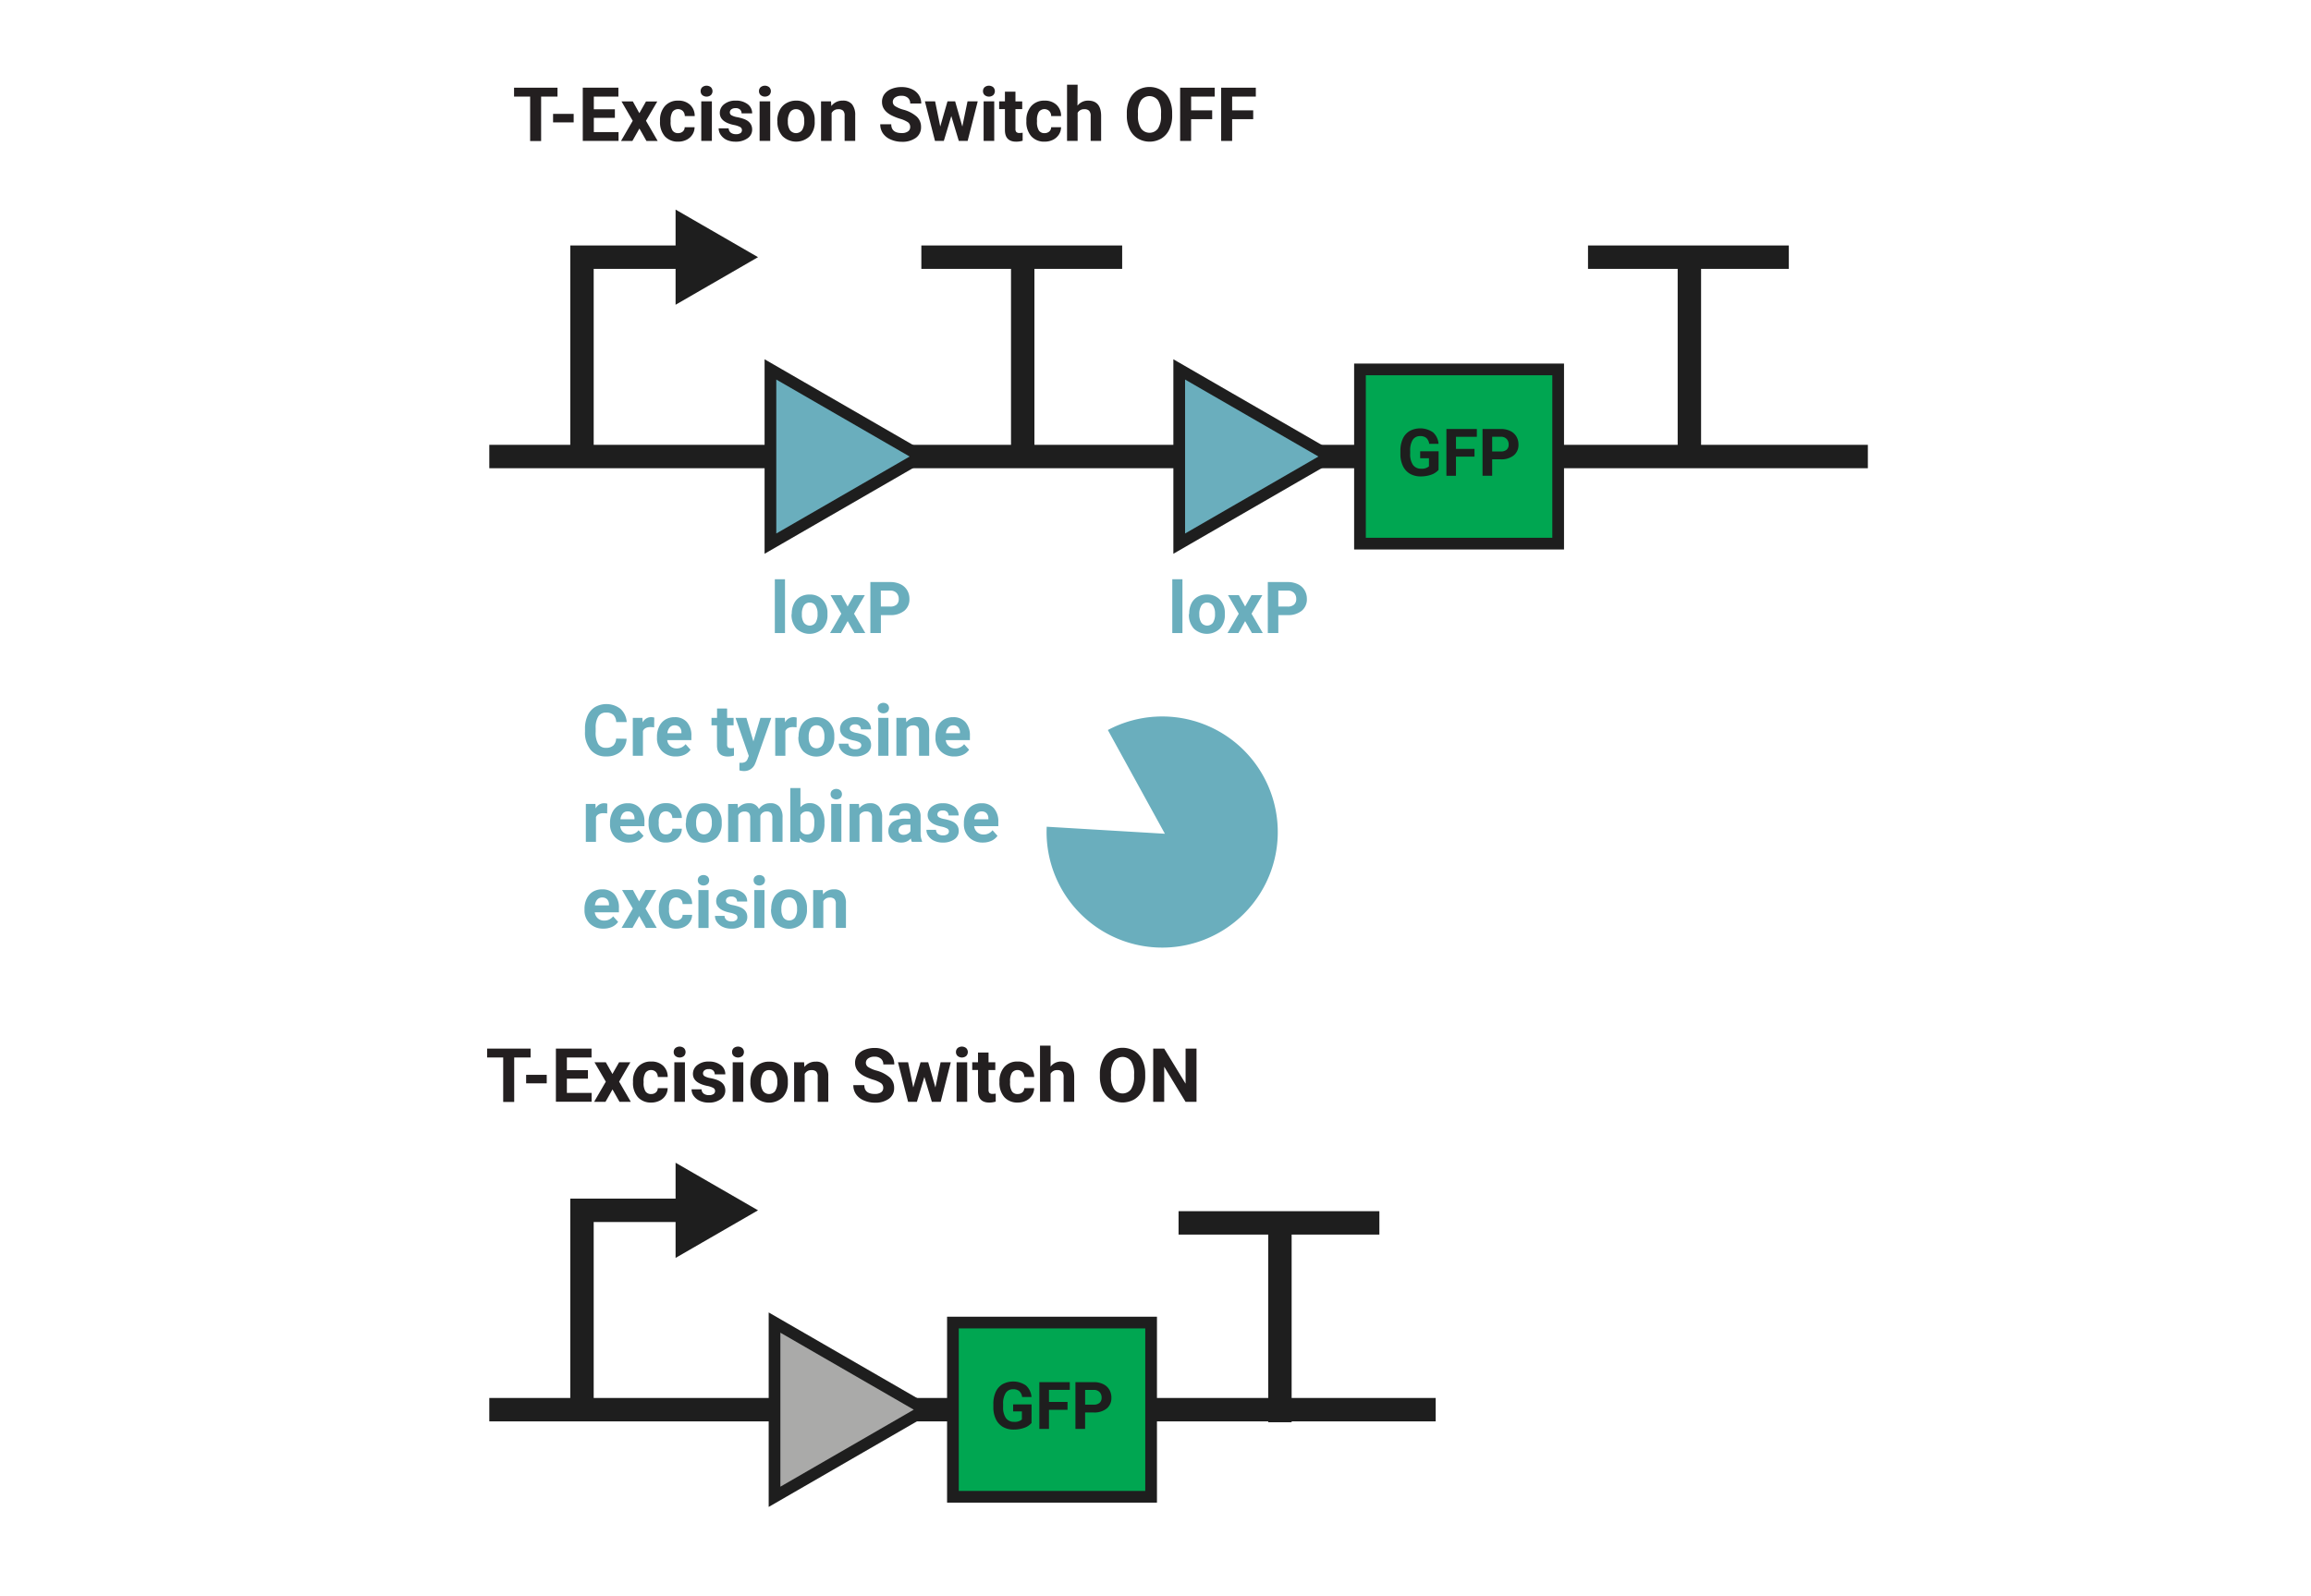 <svg id="Layer_1" data-name="Layer 1" xmlns="http://www.w3.org/2000/svg" viewBox="0 0 987.41 682"><defs><style>.cls-1{fill:none;stroke-width:10px;}.cls-1,.cls-2,.cls-3,.cls-4,.cls-6{stroke:#1e1e1e;stroke-miterlimit:10;}.cls-2,.cls-7{fill:#6aaebd;}.cls-2,.cls-3,.cls-4,.cls-6{stroke-width:5px;}.cls-3,.cls-5{fill:#1e1e1e;}.cls-4{fill:#00a651;}.cls-6{fill:#aaaaa9;}.cls-8{fill:#231f20;}</style></defs><title>Cre Recombination Figure</title><line class="cls-1" x1="209.06" y1="195.11" x2="798.07" y2="195.11"/><polygon class="cls-2" points="393.66 195.11 329.18 232.34 329.18 157.88 393.66 195.11"/><polyline class="cls-1" points="291.15 109.91 248.66 109.91 248.66 195.11"/><polygon class="cls-3" points="318.88 109.91 291.15 125.92 291.15 93.9 318.88 109.91"/><polyline class="cls-1" points="393.66 109.91 436.15 109.91 479.46 109.91 436.97 109.91 436.97 195.11"/><rect class="cls-4" x="581.07" y="157.88" width="84.68" height="74.46"/><path class="cls-5" d="M614.65,200.81a7.17,7.17,0,0,1-3.15,2.07,13.2,13.2,0,0,1-4.51.73,8.93,8.93,0,0,1-4.56-1.13,7.57,7.57,0,0,1-3-3.29,11.59,11.59,0,0,1-1.09-5.07v-1.36a12.31,12.31,0,0,1,1-5.19,7.48,7.48,0,0,1,2.92-3.35,9.6,9.6,0,0,1,10,.54,7.26,7.26,0,0,1,2.38,4.94h-4a4,4,0,0,0-1.22-2.52,3.88,3.88,0,0,0-2.59-.8,3.66,3.66,0,0,0-3.2,1.58,8.32,8.32,0,0,0-1.11,4.7v1.28a7.92,7.92,0,0,0,1.2,4.76,4.1,4.1,0,0,0,3.51,1.61,4.58,4.58,0,0,0,3.31-1v-3.45h-3.75v-3h7.88Z"/><path class="cls-5" d="M630,195.16h-7.92v8.18H618v-20h13v3.34h-8.91v5.17H630Z"/><path class="cls-5" d="M637.55,196.29v7.05h-4.12v-20h7.81a9,9,0,0,1,4,.83,6.07,6.07,0,0,1,2.63,2.34,6.54,6.54,0,0,1,.92,3.46,5.75,5.75,0,0,1-2,4.64,8.39,8.39,0,0,1-5.58,1.7Zm0-3.34h3.69a3.62,3.62,0,0,0,2.5-.77,2.8,2.8,0,0,0,.86-2.2,3.3,3.3,0,0,0-.87-2.38,3.24,3.24,0,0,0-2.39-.94h-3.78Z"/><polygon class="cls-2" points="568.32 195.11 503.84 232.34 503.84 157.88 568.32 195.11"/><polyline class="cls-1" points="678.5 109.91 720.99 109.91 764.3 109.91 721.81 109.91 721.81 195.11"/><line class="cls-1" x1="209.06" y1="602.47" x2="613.42" y2="602.47"/><polyline class="cls-1" points="291.15 517.27 248.66 517.27 248.66 602.47"/><polygon class="cls-3" points="318.88 517.27 291.15 533.28 291.15 501.26 318.88 517.27"/><polygon class="cls-6" points="395.42 602.47 330.93 639.71 330.93 565.24 395.42 602.47"/><polyline class="cls-1" points="503.56 522.64 546.05 522.64 589.36 522.64 546.87 522.64 546.87 607.84"/><rect class="cls-4" x="407.15" y="565.24" width="84.68" height="74.46"/><path class="cls-5" d="M440.73,608.17a7.17,7.17,0,0,1-3.15,2.07,13.2,13.2,0,0,1-4.51.73,8.93,8.93,0,0,1-4.56-1.13,7.57,7.57,0,0,1-3-3.29,11.59,11.59,0,0,1-1.09-5.07v-1.36a12.31,12.31,0,0,1,1-5.19,7.48,7.48,0,0,1,2.92-3.35,9.6,9.6,0,0,1,10,.54,7.26,7.26,0,0,1,2.38,4.94h-4a4,4,0,0,0-1.22-2.52,3.88,3.88,0,0,0-2.59-.8,3.66,3.66,0,0,0-3.2,1.58,8.32,8.32,0,0,0-1.11,4.7v1.28a7.92,7.92,0,0,0,1.2,4.76,4.1,4.1,0,0,0,3.51,1.61,4.58,4.58,0,0,0,3.31-1v-3.45h-3.75v-3h7.88Z"/><path class="cls-5" d="M456.12,602.52H448.2v8.18h-4.12v-20h13V594H448.2v5.17h7.92Z"/><path class="cls-5" d="M463.63,603.65v7.05H459.5v-20h7.81a9,9,0,0,1,4,.83,6.07,6.07,0,0,1,2.63,2.34,6.54,6.54,0,0,1,.92,3.46,5.75,5.75,0,0,1-2,4.64,8.39,8.39,0,0,1-5.58,1.7Zm0-3.34h3.69a3.62,3.62,0,0,0,2.5-.77,2.8,2.8,0,0,0,.86-2.2,3.3,3.3,0,0,0-.87-2.38,3.24,3.24,0,0,0-2.39-.94h-3.78Z"/><path class="cls-7" d="M335.4,270.56h-4.34v-23h4.34Z"/><path class="cls-7" d="M338.29,262.31a9.6,9.6,0,0,1,.93-4.3,6.8,6.8,0,0,1,2.67-2.92,7.8,7.8,0,0,1,4-1,7.37,7.37,0,0,1,5.35,2,8.05,8.05,0,0,1,2.31,5.45l0,1.11a8.46,8.46,0,0,1-2.08,6,8.07,8.07,0,0,1-11.18,0,8.62,8.62,0,0,1-2.09-6.11Zm4.33.31a6.06,6.06,0,0,0,.87,3.53,3.12,3.12,0,0,0,4.94,0,6.63,6.63,0,0,0,.88-3.86,6,6,0,0,0-.88-3.51,2.87,2.87,0,0,0-2.48-1.24,2.83,2.83,0,0,0-2.46,1.24A6.74,6.74,0,0,0,342.62,262.62Z"/><path class="cls-7" d="M362.16,259.2l2.72-4.84h4.63l-4.61,7.93,4.81,8.26h-4.64l-2.89-5.09-2.87,5.09h-4.66l4.81-8.26-4.6-7.93h4.64Z"/><path class="cls-7" d="M376.37,262.88v7.68h-4.49v-21.8h8.5a9.84,9.84,0,0,1,4.32.9,6.63,6.63,0,0,1,2.87,2.55,7.12,7.12,0,0,1,1,3.77,6.26,6.26,0,0,1-2.19,5.05,9.13,9.13,0,0,1-6.07,1.85Zm0-3.64h4a4,4,0,0,0,2.72-.84A3.05,3.05,0,0,0,384,256a3.6,3.6,0,0,0-.94-2.59,3.52,3.52,0,0,0-2.6-1h-4.12Z"/><path class="cls-7" d="M505.22,270.56h-4.34v-23h4.34Z"/><path class="cls-7" d="M508.11,262.31A9.6,9.6,0,0,1,509,258a6.8,6.8,0,0,1,2.67-2.92,7.8,7.8,0,0,1,4-1,7.37,7.37,0,0,1,5.35,2,8.05,8.05,0,0,1,2.31,5.45l0,1.11a8.46,8.46,0,0,1-2.08,6,8.07,8.07,0,0,1-11.18,0,8.62,8.62,0,0,1-2.09-6.11Zm4.33.31a6.06,6.06,0,0,0,.87,3.53,3.12,3.12,0,0,0,4.94,0,6.63,6.63,0,0,0,.88-3.86,6,6,0,0,0-.88-3.51,2.87,2.87,0,0,0-2.48-1.24,2.83,2.83,0,0,0-2.46,1.24A6.74,6.74,0,0,0,512.43,262.62Z"/><path class="cls-7" d="M532,259.2l2.72-4.84h4.63l-4.61,7.93,4.81,8.26h-4.64L532,265.47l-2.87,5.09h-4.66l4.81-8.26-4.6-7.93h4.64Z"/><path class="cls-7" d="M546.18,262.88v7.68h-4.49v-21.8h8.5a9.84,9.84,0,0,1,4.32.9,6.63,6.63,0,0,1,2.87,2.55,7.12,7.12,0,0,1,1,3.77,6.26,6.26,0,0,1-2.19,5.05,9.13,9.13,0,0,1-6.07,1.85Zm0-3.64h4a4,4,0,0,0,2.72-.84,3.05,3.05,0,0,0,.94-2.4,3.6,3.6,0,0,0-.94-2.59,3.52,3.52,0,0,0-2.6-1h-4.12Z"/><path class="cls-8" d="M238.2,41.28h-7v19h-4.69v-19h-6.87v-3.8H238.2Z"/><path class="cls-8" d="M245.11,52.31h-8.8V48.67h8.8Z"/><path class="cls-8" d="M262.72,50.37h-9v6.09h10.56v3.77H249V37.48h15.22v3.8H253.72V46.7h9Z"/><path class="cls-8" d="M273.17,48.37l2.84-5h4.83L276,51.61l5,8.63H276.2l-3-5.31-3,5.31h-4.86l5-8.62-4.8-8.28h4.84Z"/><path class="cls-8" d="M289.73,56.9a3,3,0,0,0,2-.69,2.41,2.41,0,0,0,.81-1.83h4.23a5.8,5.8,0,0,1-.94,3.15,6.19,6.19,0,0,1-2.52,2.22,7.91,7.91,0,0,1-3.54.79,7.34,7.34,0,0,1-5.72-2.3A9.12,9.12,0,0,1,282,51.87v-.3a9,9,0,0,1,2.08-6.23,7.25,7.25,0,0,1,5.7-2.33,7.11,7.11,0,0,1,5.09,1.8,6.39,6.39,0,0,1,1.95,4.8h-4.23a3.11,3.11,0,0,0-.81-2.14,3,3,0,0,0-4.45.33,6.66,6.66,0,0,0-.8,3.73V52a6.75,6.75,0,0,0,.8,3.76A2.75,2.75,0,0,0,289.73,56.9Z"/><path class="cls-8" d="M299.36,38.95a2.22,2.22,0,0,1,.68-1.67,2.93,2.93,0,0,1,3.7,0,2.39,2.39,0,0,1,0,3.36,2.9,2.9,0,0,1-3.67,0A2.22,2.22,0,0,1,299.36,38.95Zm4.8,21.28h-4.53V43.32h4.53Z"/><path class="cls-8" d="M317,55.56a1.46,1.46,0,0,0-.82-1.3,9.33,9.33,0,0,0-2.63-.85q-6-1.27-6-5.12a4.65,4.65,0,0,1,1.87-3.76A7.53,7.53,0,0,1,314.29,43a8.11,8.11,0,0,1,5.15,1.52,4.78,4.78,0,0,1,1.93,3.94h-4.52a2.19,2.19,0,0,0-.62-1.6,2.65,2.65,0,0,0-2-.63,2.7,2.7,0,0,0-1.77.52,1.63,1.63,0,0,0-.62,1.31,1.39,1.39,0,0,0,.71,1.21,7.3,7.3,0,0,0,2.4.8,19.7,19.7,0,0,1,2.84.76q3.58,1.31,3.58,4.55a4.41,4.41,0,0,1-2,3.74,8.56,8.56,0,0,1-5.12,1.43,8.94,8.94,0,0,1-3.77-.76A6.32,6.32,0,0,1,308,57.71a4.83,4.83,0,0,1-.94-2.85h4.28a2.35,2.35,0,0,0,.89,1.84,3.53,3.53,0,0,0,2.22.64,3.27,3.27,0,0,0,2-.49A1.53,1.53,0,0,0,317,55.56Z"/><path class="cls-8" d="M324.29,38.95a2.22,2.22,0,0,1,.68-1.67,2.93,2.93,0,0,1,3.7,0,2.39,2.39,0,0,1,0,3.36,2.9,2.9,0,0,1-3.67,0A2.22,2.22,0,0,1,324.29,38.95Zm4.8,21.28h-4.53V43.32h4.53Z"/><path class="cls-8" d="M332.11,51.62a10,10,0,0,1,1-4.48,7.09,7.09,0,0,1,2.79-3A8.13,8.13,0,0,1,340.09,43a7.7,7.7,0,0,1,5.59,2.09,8.41,8.41,0,0,1,2.41,5.69l0,1.16A8.84,8.84,0,0,1,346,58.19a8.42,8.42,0,0,1-11.66,0,9,9,0,0,1-2.18-6.37Zm4.52.32a6.31,6.31,0,0,0,.91,3.69,3.26,3.26,0,0,0,5.16,0,6.92,6.92,0,0,0,.92-4,6.26,6.26,0,0,0-.92-3.66,3,3,0,0,0-2.59-1.3,3,3,0,0,0-2.56,1.29A7,7,0,0,0,336.62,51.94Z"/><path class="cls-8" d="M355.06,43.32l.14,2A5.9,5.9,0,0,1,360.06,43a4.91,4.91,0,0,1,4,1.58,7.37,7.37,0,0,1,1.34,4.72V60.23h-4.52V49.42a2.93,2.93,0,0,0-.62-2.09,2.8,2.8,0,0,0-2.08-.65,3.11,3.11,0,0,0-2.86,1.63V60.23h-4.52V43.32Z"/><path class="cls-8" d="M388.89,54.26a2.41,2.41,0,0,0-.94-2,12.32,12.32,0,0,0-3.37-1.5,23.81,23.81,0,0,1-3.86-1.55q-3.88-2.09-3.87-5.64a5.49,5.49,0,0,1,1-3.29,6.78,6.78,0,0,1,3-2.26,11.24,11.24,0,0,1,4.37-.81,10.24,10.24,0,0,1,4.34.88,6.93,6.93,0,0,1,3,2.49,6.52,6.52,0,0,1,1.05,3.66H388.9a3.07,3.07,0,0,0-1-2.43,4,4,0,0,0-2.77-.87,4.32,4.32,0,0,0-2.67.73,2.29,2.29,0,0,0-1,1.91,2.19,2.19,0,0,0,1.12,1.86,12.61,12.61,0,0,0,3.29,1.41,14.22,14.22,0,0,1,5.83,3,5.94,5.94,0,0,1,1.83,4.44,5.47,5.47,0,0,1-2.23,4.63,9.78,9.78,0,0,1-6,1.68,11.62,11.62,0,0,1-4.78-1,7.56,7.56,0,0,1-3.29-2.63,6.74,6.74,0,0,1-1.13-3.87h4.7q0,3.77,4.5,3.77a4.38,4.38,0,0,0,2.61-.68A2.21,2.21,0,0,0,388.89,54.26Z"/><path class="cls-8" d="M411.17,54.09l2.22-10.77h4.36l-4.31,16.91h-3.78l-3.2-10.64-3.2,10.64h-3.77l-4.31-16.91h4.36l2.2,10.75,3.09-10.75h3.27Z"/><path class="cls-8" d="M420,38.95a2.22,2.22,0,0,1,.68-1.67,2.93,2.93,0,0,1,3.7,0,2.39,2.39,0,0,1,0,3.36,2.9,2.9,0,0,1-3.67,0A2.22,2.22,0,0,1,420,38.95Zm4.8,21.28h-4.53V43.32h4.53Z"/><path class="cls-8" d="M433.87,39.17v4.16h2.89v3.31h-2.89v8.44a2,2,0,0,0,.36,1.34,1.8,1.8,0,0,0,1.38.41,7.18,7.18,0,0,0,1.33-.11v3.42a9.31,9.31,0,0,1-2.73.41q-4.75,0-4.84-4.8V46.64h-2.47V43.32h2.47V39.17Z"/><path class="cls-8" d="M446.31,56.9a3,3,0,0,0,2-.69,2.41,2.41,0,0,0,.81-1.83h4.23a5.8,5.8,0,0,1-.94,3.15,6.19,6.19,0,0,1-2.52,2.22,7.91,7.91,0,0,1-3.54.79,7.34,7.34,0,0,1-5.72-2.3,9.12,9.12,0,0,1-2.09-6.37v-.3a9,9,0,0,1,2.08-6.23,7.25,7.25,0,0,1,5.7-2.33,7.11,7.11,0,0,1,5.09,1.8,6.39,6.39,0,0,1,1.95,4.8h-4.23a3.11,3.11,0,0,0-.81-2.14,3,3,0,0,0-4.45.33,6.66,6.66,0,0,0-.8,3.73V52a6.75,6.75,0,0,0,.8,3.76A2.75,2.75,0,0,0,446.31,56.9Z"/><path class="cls-8" d="M460.37,45.17A5.64,5.64,0,0,1,464.89,43q5.5,0,5.58,6.39V60.23H466V49.53a3.14,3.14,0,0,0-.62-2.15,2.68,2.68,0,0,0-2.08-.7,3.07,3.07,0,0,0-2.87,1.53v12h-4.52v-24h4.52Z"/><path class="cls-8" d="M500.83,49.37a13.74,13.74,0,0,1-1.19,5.89,8.94,8.94,0,0,1-3.4,3.91,10,10,0,0,1-10.12,0,9,9,0,0,1-3.44-3.88,13.33,13.33,0,0,1-1.23-5.8V48.37a13.66,13.66,0,0,1,1.21-5.91,9,9,0,0,1,3.42-3.92,10,10,0,0,1,10.11,0,9,9,0,0,1,3.42,3.92,13.63,13.63,0,0,1,1.21,5.9Zm-4.75-1a9.58,9.58,0,0,0-1.28-5.44,4.53,4.53,0,0,0-7.3,0,9.46,9.46,0,0,0-1.3,5.38v1.11a9.69,9.69,0,0,0,1.28,5.41,4.49,4.49,0,0,0,7.31.07,9.64,9.64,0,0,0,1.28-5.4Z"/><path class="cls-8" d="M517.92,50.93h-9v9.3h-4.69V37.48H519v3.8H508.92v5.88h9Z"/><path class="cls-8" d="M535.45,50.93h-9v9.3h-4.69V37.48h14.81v3.8H526.45v5.88h9Z"/><path class="cls-8" d="M226.7,451.95h-7v19H215v-19h-6.87v-3.8H226.7Z"/><path class="cls-8" d="M233.6,463h-8.8v-3.64h8.8Z"/><path class="cls-8" d="M251.21,461h-9v6.09h10.56v3.77H237.52V448.15h15.22v3.8H242.21v5.42h9Z"/><path class="cls-8" d="M261.67,459l2.84-5h4.83l-4.81,8.28,5,8.63H264.7l-3-5.31-3,5.31h-4.86l5-8.62L254,454h4.84Z"/><path class="cls-8" d="M278.23,467.57a3,3,0,0,0,2-.69,2.41,2.41,0,0,0,.81-1.83h4.23a5.8,5.8,0,0,1-.94,3.15,6.19,6.19,0,0,1-2.52,2.22,7.9,7.9,0,0,1-3.54.79,7.34,7.34,0,0,1-5.72-2.3,9.11,9.11,0,0,1-2.09-6.37v-.3a9,9,0,0,1,2.08-6.23,7.26,7.26,0,0,1,5.7-2.33,7.11,7.11,0,0,1,5.09,1.8,6.39,6.39,0,0,1,1.95,4.8h-4.23a3.11,3.11,0,0,0-.81-2.14,3,3,0,0,0-4.45.33,6.66,6.66,0,0,0-.8,3.73v.47a6.75,6.75,0,0,0,.8,3.76A2.75,2.75,0,0,0,278.23,467.57Z"/><path class="cls-8" d="M287.85,449.62a2.23,2.23,0,0,1,.68-1.67,2.93,2.93,0,0,1,3.7,0,2.39,2.39,0,0,1,0,3.36,2.9,2.9,0,0,1-3.67,0A2.22,2.22,0,0,1,287.85,449.62Zm4.8,21.28h-4.53V454h4.53Z"/><path class="cls-8" d="M305.52,466.23a1.46,1.46,0,0,0-.82-1.3,9.36,9.36,0,0,0-2.63-.85q-6-1.27-6-5.12a4.65,4.65,0,0,1,1.87-3.76,7.54,7.54,0,0,1,4.88-1.51,8.11,8.11,0,0,1,5.15,1.52,4.78,4.78,0,0,1,1.93,3.94h-4.52a2.19,2.19,0,0,0-.62-1.6,2.65,2.65,0,0,0-2-.63,2.7,2.7,0,0,0-1.77.52,1.63,1.63,0,0,0-.62,1.31,1.39,1.39,0,0,0,.71,1.21,7.25,7.25,0,0,0,2.4.8,19.7,19.7,0,0,1,2.84.76q3.58,1.31,3.58,4.55a4.41,4.41,0,0,1-2,3.74,8.56,8.56,0,0,1-5.12,1.43,8.93,8.93,0,0,1-3.77-.76,6.31,6.31,0,0,1-2.59-2.08,4.82,4.82,0,0,1-.94-2.85h4.28a2.35,2.35,0,0,0,.89,1.84,3.53,3.53,0,0,0,2.22.64,3.27,3.27,0,0,0,2-.49A1.53,1.53,0,0,0,305.52,466.23Z"/><path class="cls-8" d="M312.79,449.62a2.23,2.23,0,0,1,.68-1.67,2.93,2.93,0,0,1,3.7,0,2.39,2.39,0,0,1,0,3.36,2.9,2.9,0,0,1-3.67,0A2.22,2.22,0,0,1,312.79,449.62Zm4.8,21.28h-4.53V454h4.53Z"/><path class="cls-8" d="M320.6,462.29a10,10,0,0,1,1-4.48,7.09,7.09,0,0,1,2.79-3,8.13,8.13,0,0,1,4.23-1.08,7.7,7.7,0,0,1,5.59,2.09,8.41,8.41,0,0,1,2.41,5.69l0,1.16a8.84,8.84,0,0,1-2.17,6.24,8.42,8.42,0,0,1-11.66,0,9,9,0,0,1-2.18-6.37Zm4.52.32a6.31,6.31,0,0,0,.91,3.69,3.26,3.26,0,0,0,5.16,0,6.91,6.91,0,0,0,.92-4,6.26,6.26,0,0,0-.92-3.66,3,3,0,0,0-2.59-1.3,3,3,0,0,0-2.56,1.29A7,7,0,0,0,325.12,462.61Z"/><path class="cls-8" d="M343.56,454l.14,2a5.9,5.9,0,0,1,4.86-2.27,4.91,4.91,0,0,1,4,1.58A7.37,7.37,0,0,1,353.9,460V470.9h-4.52V460.09a2.94,2.94,0,0,0-.62-2.09,2.8,2.8,0,0,0-2.08-.65,3.11,3.11,0,0,0-2.86,1.63V470.9h-4.52V454Z"/><path class="cls-8" d="M377.38,464.93a2.41,2.41,0,0,0-.94-2,12.38,12.38,0,0,0-3.37-1.5,23.72,23.72,0,0,1-3.86-1.55q-3.88-2.09-3.87-5.64a5.49,5.49,0,0,1,1-3.29,6.79,6.79,0,0,1,3-2.26,11.24,11.24,0,0,1,4.37-.81,10.24,10.24,0,0,1,4.34.88,6.93,6.93,0,0,1,3,2.49,6.53,6.53,0,0,1,1.05,3.66H377.4a3.07,3.07,0,0,0-1-2.43,4,4,0,0,0-2.77-.87,4.32,4.32,0,0,0-2.67.73,2.29,2.29,0,0,0-1,1.91,2.19,2.19,0,0,0,1.12,1.86,12.61,12.61,0,0,0,3.29,1.41,14.22,14.22,0,0,1,5.83,3,6,6,0,0,1,1.83,4.44,5.47,5.47,0,0,1-2.23,4.63,9.78,9.78,0,0,1-6,1.68,11.62,11.62,0,0,1-4.78-1,7.56,7.56,0,0,1-3.29-2.63,6.73,6.73,0,0,1-1.13-3.87h4.7q0,3.77,4.5,3.77a4.38,4.38,0,0,0,2.61-.68A2.21,2.21,0,0,0,377.38,464.93Z"/><path class="cls-8" d="M399.67,464.76,401.88,454h4.36l-4.31,16.91h-3.78l-3.2-10.64-3.2,10.64H388L383.67,454H388l2.2,10.75L393.32,454h3.27Z"/><path class="cls-8" d="M408.45,449.62a2.23,2.23,0,0,1,.68-1.67,2.93,2.93,0,0,1,3.7,0,2.39,2.39,0,0,1,0,3.36,2.9,2.9,0,0,1-3.67,0A2.22,2.22,0,0,1,408.45,449.62Zm4.8,21.28h-4.53V454h4.53Z"/><path class="cls-8" d="M422.37,449.84V454h2.89v3.31h-2.89v8.44a2,2,0,0,0,.36,1.34,1.8,1.8,0,0,0,1.38.41,7.09,7.09,0,0,0,1.33-.11v3.42a9.28,9.28,0,0,1-2.73.41q-4.75,0-4.84-4.8V457.3h-2.47V454h2.47v-4.16Z"/><path class="cls-8" d="M434.81,467.57a3,3,0,0,0,2-.69,2.41,2.41,0,0,0,.81-1.83h4.23a5.8,5.8,0,0,1-.94,3.15,6.19,6.19,0,0,1-2.52,2.22,7.9,7.9,0,0,1-3.54.79,7.34,7.34,0,0,1-5.72-2.3,9.11,9.11,0,0,1-2.09-6.37v-.3a9,9,0,0,1,2.08-6.23,7.26,7.26,0,0,1,5.7-2.33,7.11,7.11,0,0,1,5.09,1.8,6.39,6.39,0,0,1,1.95,4.8h-4.23a3.11,3.11,0,0,0-.81-2.14,3,3,0,0,0-4.45.33,6.66,6.66,0,0,0-.8,3.73v.47a6.75,6.75,0,0,0,.8,3.76A2.75,2.75,0,0,0,434.81,467.57Z"/><path class="cls-8" d="M448.87,455.84a5.64,5.64,0,0,1,4.52-2.16q5.5,0,5.58,6.39V470.9h-4.52V460.2a3.15,3.15,0,0,0-.62-2.15,2.68,2.68,0,0,0-2.08-.7,3.08,3.08,0,0,0-2.87,1.53v12h-4.52v-24h4.52Z"/><path class="cls-8" d="M489.32,460a13.74,13.74,0,0,1-1.19,5.89,8.94,8.94,0,0,1-3.4,3.91,10,10,0,0,1-10.12,0,9,9,0,0,1-3.44-3.88,13.33,13.33,0,0,1-1.23-5.8V459a13.66,13.66,0,0,1,1.21-5.91,9,9,0,0,1,3.42-3.92,10,10,0,0,1,10.11,0,9,9,0,0,1,3.42,3.92,13.63,13.63,0,0,1,1.21,5.9Zm-4.75-1a9.58,9.58,0,0,0-1.28-5.44,4.53,4.53,0,0,0-7.3,0,9.46,9.46,0,0,0-1.3,5.38V460a9.69,9.69,0,0,0,1.28,5.41,4.49,4.49,0,0,0,7.31.07,9.64,9.64,0,0,0,1.28-5.4Z"/><path class="cls-8" d="M511.23,470.9h-4.69l-9.12-15v15h-4.69V448.15h4.69l9.14,15v-15h4.67Z"/><path class="cls-7" d="M473.35,312a49.39,49.39,0,1,1-26.13,41.33h0l50.5,3h0L473.35,312"/><path class="cls-7" d="M267.72,315.74a7.72,7.72,0,0,1-2.6,5.54,9.13,9.13,0,0,1-6.18,2,8.2,8.2,0,0,1-6.59-2.82,11.57,11.57,0,0,1-2.4-7.75V311.4a13.06,13.06,0,0,1,1.11-5.54,8.3,8.3,0,0,1,3.17-3.67,9.89,9.89,0,0,1,10.86.74,8.29,8.29,0,0,1,2.67,5.67h-4.49a4.55,4.55,0,0,0-1.17-3.06,4.35,4.35,0,0,0-3.08-1,3.82,3.82,0,0,0-3.36,1.61,9,9,0,0,0-1.15,5v1.65a9.65,9.65,0,0,0,1.07,5.17,3.75,3.75,0,0,0,3.38,1.63,4.43,4.43,0,0,0,3.11-1,4.29,4.29,0,0,0,1.17-2.94Z"/><path class="cls-7" d="M279.49,310.86a11.74,11.74,0,0,0-1.56-.12q-2.46,0-3.22,1.66V323h-4.33V306.8h4.09l.12,1.93a4,4,0,0,1,3.61-2.23,4.53,4.53,0,0,1,1.35.19Z"/><path class="cls-7" d="M288.74,323.3a8,8,0,0,1-5.8-2.19,7.77,7.77,0,0,1-2.24-5.82v-.42a9.78,9.78,0,0,1,.94-4.36,6.92,6.92,0,0,1,2.67-3,7.51,7.51,0,0,1,3.95-1,6.72,6.72,0,0,1,5.23,2.1,8.52,8.52,0,0,1,1.91,5.94v1.77H285.08a4,4,0,0,0,1.26,2.54,3.83,3.83,0,0,0,2.67,1,4.67,4.67,0,0,0,3.91-1.81l2.13,2.38a6.5,6.5,0,0,1-2.64,2.15A8.65,8.65,0,0,1,288.74,323.3ZM288.24,310a2.7,2.7,0,0,0-2.09.87,4.51,4.51,0,0,0-1,2.5h6V313a3.22,3.22,0,0,0-.78-2.23A2.79,2.79,0,0,0,288.24,310Z"/><path class="cls-7" d="M310.67,302.82v4h2.77V310h-2.77v8.08a1.92,1.92,0,0,0,.34,1.29,1.73,1.73,0,0,0,1.32.39,6.87,6.87,0,0,0,1.27-.11v3.28a8.93,8.93,0,0,1-2.62.39q-4.55,0-4.64-4.6V310H304V306.8h2.37v-4Z"/><path class="cls-7" d="M321.9,316.88l3-10.08h4.64L323,325.51l-.36.85a4.94,4.94,0,0,1-4.79,3.17,6.81,6.81,0,0,1-1.92-.28V326l.66,0a3.56,3.56,0,0,0,1.83-.37,2.46,2.46,0,0,0,1-1.24l.51-1.33-5.67-16.24h4.66Z"/><path class="cls-7" d="M340.34,310.86a11.74,11.74,0,0,0-1.56-.12q-2.46,0-3.22,1.66V323h-4.33V306.8h4.09l.12,1.93a4,4,0,0,1,3.61-2.23,4.53,4.53,0,0,1,1.35.19Z"/><path class="cls-7" d="M341.21,314.75a9.6,9.6,0,0,1,.93-4.3,6.8,6.8,0,0,1,2.67-2.92,7.8,7.8,0,0,1,4-1,7.38,7.38,0,0,1,5.35,2,8.05,8.05,0,0,1,2.31,5.45l0,1.11a8.46,8.46,0,0,1-2.08,6,8.07,8.07,0,0,1-11.18,0,8.62,8.62,0,0,1-2.09-6.11Zm4.33.31a6.06,6.06,0,0,0,.87,3.53,3.12,3.12,0,0,0,4.94,0,6.62,6.62,0,0,0,.88-3.86,6,6,0,0,0-.88-3.51,2.87,2.87,0,0,0-2.48-1.24,2.83,2.83,0,0,0-2.46,1.24A6.75,6.75,0,0,0,345.54,315.06Z"/><path class="cls-7" d="M368,318.52a1.39,1.39,0,0,0-.79-1.25,8.93,8.93,0,0,0-2.52-.82q-5.78-1.21-5.78-4.91a4.45,4.45,0,0,1,1.79-3.6,7.22,7.22,0,0,1,4.68-1.44,7.77,7.77,0,0,1,4.93,1.45,4.58,4.58,0,0,1,1.85,3.77h-4.33a2.09,2.09,0,0,0-.6-1.53,2.53,2.53,0,0,0-1.87-.61,2.58,2.58,0,0,0-1.69.49,1.56,1.56,0,0,0-.6,1.26,1.33,1.33,0,0,0,.68,1.16,7,7,0,0,0,2.3.76,18.77,18.77,0,0,1,2.72.73q3.43,1.26,3.43,4.36a4.23,4.23,0,0,1-1.9,3.59,8.2,8.2,0,0,1-4.91,1.37,8.58,8.58,0,0,1-3.62-.73,6.07,6.07,0,0,1-2.48-2,4.63,4.63,0,0,1-.9-2.73h4.1a2.26,2.26,0,0,0,.85,1.77,3.38,3.38,0,0,0,2.13.61,3.13,3.13,0,0,0,1.88-.47A1.47,1.47,0,0,0,368,318.52Z"/><path class="cls-7" d="M375,302.61a2.13,2.13,0,0,1,.65-1.6,2.81,2.81,0,0,1,3.54,0,2.29,2.29,0,0,1,0,3.22,2.78,2.78,0,0,1-3.52,0A2.12,2.12,0,0,1,375,302.61Zm4.6,20.39h-4.34V306.8h4.34Z"/><path class="cls-7" d="M387.1,306.8l.13,1.87a5.65,5.65,0,0,1,4.66-2.17,4.7,4.7,0,0,1,3.83,1.51,7.06,7.06,0,0,1,1.29,4.52V323h-4.33V312.64a2.81,2.81,0,0,0-.6-2,2.68,2.68,0,0,0-2-.62,3,3,0,0,0-2.74,1.56V323H383V306.8Z"/><path class="cls-7" d="M407.74,323.3a8,8,0,0,1-5.8-2.19,7.77,7.77,0,0,1-2.24-5.82v-.42a9.78,9.78,0,0,1,.94-4.36,6.92,6.92,0,0,1,2.67-3,7.51,7.51,0,0,1,3.95-1,6.72,6.72,0,0,1,5.23,2.1,8.52,8.52,0,0,1,1.91,5.94v1.77H404.09a4,4,0,0,0,1.26,2.54,3.83,3.83,0,0,0,2.67,1,4.67,4.67,0,0,0,3.91-1.81l2.13,2.38a6.5,6.5,0,0,1-2.64,2.15A8.65,8.65,0,0,1,407.74,323.3ZM407.25,310a2.7,2.7,0,0,0-2.09.87,4.51,4.51,0,0,0-1,2.5h6V313a3.22,3.22,0,0,0-.78-2.23A2.79,2.79,0,0,0,407.25,310Z"/><path class="cls-7" d="M259.42,347.65a11.74,11.74,0,0,0-1.56-.12q-2.46,0-3.22,1.66v10.6h-4.33v-16.2h4.09l.12,1.93a4,4,0,0,1,3.61-2.23,4.53,4.53,0,0,1,1.35.19Z"/><path class="cls-7" d="M268.68,360.09a8,8,0,0,1-5.8-2.19,7.77,7.77,0,0,1-2.24-5.82v-.42a9.78,9.78,0,0,1,.94-4.36,6.92,6.92,0,0,1,2.67-3,7.51,7.51,0,0,1,3.95-1,6.72,6.72,0,0,1,5.23,2.1,8.52,8.52,0,0,1,1.91,5.94v1.77H265a4,4,0,0,0,1.26,2.54,3.83,3.83,0,0,0,2.67,1,4.67,4.67,0,0,0,3.91-1.81l2.13,2.38a6.5,6.5,0,0,1-2.64,2.15A8.65,8.65,0,0,1,268.68,360.09Zm-.49-13.31a2.7,2.7,0,0,0-2.09.87,4.51,4.51,0,0,0-1,2.5h6v-.35a3.22,3.22,0,0,0-.78-2.23A2.79,2.79,0,0,0,268.18,346.78Z"/><path class="cls-7" d="M284.53,356.6a2.84,2.84,0,0,0,1.95-.66,2.31,2.31,0,0,0,.78-1.75h4.06a5.55,5.55,0,0,1-.9,3,5.93,5.93,0,0,1-2.42,2.13,7.57,7.57,0,0,1-3.39.76,7,7,0,0,1-5.48-2.21,8.74,8.74,0,0,1-2-6.1v-.28a8.64,8.64,0,0,1,2-6,7,7,0,0,1,5.46-2.23,6.81,6.81,0,0,1,4.87,1.73,6.13,6.13,0,0,1,1.86,4.6h-4.06a3,3,0,0,0-.78-2.05,2.89,2.89,0,0,0-4.26.31,6.38,6.38,0,0,0-.77,3.58v.45a6.47,6.47,0,0,0,.76,3.6A2.64,2.64,0,0,0,284.53,356.6Z"/><path class="cls-7" d="M293.11,351.54a9.6,9.6,0,0,1,.93-4.3,6.8,6.8,0,0,1,2.67-2.92,7.8,7.8,0,0,1,4-1,7.38,7.38,0,0,1,5.35,2,8.05,8.05,0,0,1,2.31,5.45l0,1.11a8.46,8.46,0,0,1-2.08,6,8.07,8.07,0,0,1-11.18,0,8.62,8.62,0,0,1-2.09-6.11Zm4.33.31a6.06,6.06,0,0,0,.87,3.53,3.12,3.12,0,0,0,4.94,0,6.62,6.62,0,0,0,.88-3.86,6,6,0,0,0-.88-3.51,2.87,2.87,0,0,0-2.48-1.24A2.83,2.83,0,0,0,298.3,348,6.75,6.75,0,0,0,297.44,351.85Z"/><path class="cls-7" d="M315.18,343.59l.13,1.81a5.69,5.69,0,0,1,4.66-2.11,4.32,4.32,0,0,1,4.3,2.47,5.56,5.56,0,0,1,4.87-2.47,4.83,4.83,0,0,1,3.92,1.53,7.06,7.06,0,0,1,1.29,4.62v10.35H330V349.46a3.08,3.08,0,0,0-.54-2,2.39,2.39,0,0,0-1.9-.64,2.7,2.7,0,0,0-2.69,1.86v11.12h-4.33V349.48a3,3,0,0,0-.55-2,2.42,2.42,0,0,0-1.89-.63,2.81,2.81,0,0,0-2.67,1.53v11.45h-4.33v-16.2Z"/><path class="cls-7" d="M352.26,351.84a9.81,9.81,0,0,1-1.66,6.07,5.5,5.5,0,0,1-4.64,2.18,5.06,5.06,0,0,1-4.21-2l-.19,1.72h-3.89v-23H342V345a4.93,4.93,0,0,1,3.94-1.75,5.55,5.55,0,0,1,4.65,2.18,9.82,9.82,0,0,1,1.68,6.13Zm-4.33-.31a6.45,6.45,0,0,0-.78-3.58,2.63,2.63,0,0,0-2.32-1.13A2.85,2.85,0,0,0,342,348.5v6.39a2.89,2.89,0,0,0,2.88,1.71,2.67,2.67,0,0,0,2.75-2.07A10.65,10.65,0,0,0,347.93,351.53Z"/><path class="cls-7" d="M354.89,339.4a2.13,2.13,0,0,1,.65-1.6,2.81,2.81,0,0,1,3.54,0,2.29,2.29,0,0,1,0,3.22,2.78,2.78,0,0,1-3.52,0A2.12,2.12,0,0,1,354.89,339.4Zm4.6,20.39h-4.34v-16.2h4.34Z"/><path class="cls-7" d="M367,343.59l.13,1.87a5.65,5.65,0,0,1,4.66-2.17,4.7,4.7,0,0,1,3.83,1.51,7.06,7.06,0,0,1,1.29,4.52v10.46h-4.33V349.43a2.81,2.81,0,0,0-.6-2,2.68,2.68,0,0,0-2-.62,3,3,0,0,0-2.74,1.56v11.42H363v-16.2Z"/><path class="cls-7" d="M389.61,359.79a4.79,4.79,0,0,1-.43-1.45,5.24,5.24,0,0,1-4.09,1.75,5.75,5.75,0,0,1-3.95-1.38,4.43,4.43,0,0,1-1.56-3.47,4.58,4.58,0,0,1,1.91-4A9.43,9.43,0,0,1,387,349.9h2V349a2.67,2.67,0,0,0-.58-1.8,2.27,2.27,0,0,0-1.82-.67,2.58,2.58,0,0,0-1.71.52,1.78,1.78,0,0,0-.62,1.44h-4.33a4.35,4.35,0,0,1,.87-2.61,5.74,5.74,0,0,1,2.46-1.88,8.94,8.94,0,0,1,3.56-.68,7.07,7.07,0,0,1,4.75,1.5,5.26,5.26,0,0,1,1.76,4.23v7a7.74,7.74,0,0,0,.64,3.49v.25Zm-3.58-3a3.72,3.72,0,0,0,1.77-.43,2.8,2.8,0,0,0,1.2-1.14v-2.79h-1.62q-3.25,0-3.46,2.25v.25a1.73,1.73,0,0,0,.57,1.33A2.21,2.21,0,0,0,386,356.78Z"/><path class="cls-7" d="M405.44,355.32a1.39,1.39,0,0,0-.79-1.25,8.93,8.93,0,0,0-2.52-.82q-5.78-1.21-5.78-4.91a4.45,4.45,0,0,1,1.79-3.6,7.22,7.22,0,0,1,4.68-1.44,7.77,7.77,0,0,1,4.93,1.45,4.58,4.58,0,0,1,1.85,3.77h-4.33a2.09,2.09,0,0,0-.6-1.53,2.53,2.53,0,0,0-1.87-.61,2.58,2.58,0,0,0-1.69.49,1.56,1.56,0,0,0-.6,1.26,1.33,1.33,0,0,0,.68,1.16,7,7,0,0,0,2.3.76,18.77,18.77,0,0,1,2.72.73q3.43,1.26,3.43,4.36a4.23,4.23,0,0,1-1.9,3.59,8.2,8.2,0,0,1-4.91,1.37,8.58,8.58,0,0,1-3.62-.73,6.07,6.07,0,0,1-2.48-2,4.63,4.63,0,0,1-.9-2.73h4.1a2.26,2.26,0,0,0,.85,1.77,3.38,3.38,0,0,0,2.13.61,3.13,3.13,0,0,0,1.88-.47A1.47,1.47,0,0,0,405.44,355.32Z"/><path class="cls-7" d="M419.88,360.09a8,8,0,0,1-5.8-2.19,7.77,7.77,0,0,1-2.24-5.82v-.42a9.78,9.78,0,0,1,.94-4.36,6.92,6.92,0,0,1,2.67-3,7.51,7.51,0,0,1,3.95-1,6.72,6.72,0,0,1,5.23,2.1,8.52,8.52,0,0,1,1.91,5.94v1.77H416.23a4,4,0,0,0,1.26,2.54,3.83,3.83,0,0,0,2.67,1,4.67,4.67,0,0,0,3.91-1.81l2.13,2.38a6.5,6.5,0,0,1-2.64,2.15A8.65,8.65,0,0,1,419.88,360.09Zm-.49-13.31a2.7,2.7,0,0,0-2.09.87,4.51,4.51,0,0,0-1,2.5h6v-.35a3.22,3.22,0,0,0-.78-2.23A2.79,2.79,0,0,0,419.39,346.78Z"/><path class="cls-7" d="M257.78,396.88a8,8,0,0,1-5.8-2.19,7.77,7.77,0,0,1-2.24-5.82v-.42a9.78,9.78,0,0,1,.94-4.36,6.92,6.92,0,0,1,2.67-3,7.51,7.51,0,0,1,3.95-1,6.72,6.72,0,0,1,5.23,2.1,8.52,8.52,0,0,1,1.91,5.94v1.77H254.13a4,4,0,0,0,1.26,2.54,3.83,3.83,0,0,0,2.67,1,4.67,4.67,0,0,0,3.91-1.81L264.1,394a6.5,6.5,0,0,1-2.64,2.15A8.65,8.65,0,0,1,257.78,396.88Zm-.49-13.31a2.7,2.7,0,0,0-2.09.87,4.51,4.51,0,0,0-1,2.5h6v-.35a3.22,3.22,0,0,0-.78-2.23A2.79,2.79,0,0,0,257.28,383.58Z"/><path class="cls-7" d="M273.06,385.22l2.72-4.84h4.63l-4.61,7.93,4.81,8.26H276l-2.89-5.09-2.87,5.09h-4.66l4.81-8.26-4.6-7.93h4.64Z"/><path class="cls-7" d="M288.93,393.4a2.84,2.84,0,0,0,1.95-.66,2.31,2.31,0,0,0,.78-1.75h4.06a5.55,5.55,0,0,1-.9,3,5.93,5.93,0,0,1-2.42,2.13,7.57,7.57,0,0,1-3.39.76,7,7,0,0,1-5.48-2.21,8.74,8.74,0,0,1-2-6.1v-.28a8.64,8.64,0,0,1,2-6,7,7,0,0,1,5.46-2.23,6.81,6.81,0,0,1,4.87,1.73,6.13,6.13,0,0,1,1.86,4.6h-4.06a3,3,0,0,0-.78-2.05,2.89,2.89,0,0,0-4.26.31,6.38,6.38,0,0,0-.77,3.58v.45a6.47,6.47,0,0,0,.76,3.6A2.64,2.64,0,0,0,288.93,393.4Z"/><path class="cls-7" d="M298.15,376.2a2.13,2.13,0,0,1,.65-1.6,2.81,2.81,0,0,1,3.54,0,2.29,2.29,0,0,1,0,3.22,2.78,2.78,0,0,1-3.52,0A2.12,2.12,0,0,1,298.15,376.2Zm4.6,20.39h-4.34v-16.2h4.34Z"/><path class="cls-7" d="M315.09,392.11a1.39,1.39,0,0,0-.79-1.25,8.93,8.93,0,0,0-2.52-.82q-5.78-1.21-5.78-4.91a4.45,4.45,0,0,1,1.79-3.6,7.22,7.22,0,0,1,4.68-1.44,7.77,7.77,0,0,1,4.93,1.45,4.58,4.58,0,0,1,1.85,3.77h-4.33a2.09,2.09,0,0,0-.6-1.53,2.53,2.53,0,0,0-1.87-.61,2.58,2.58,0,0,0-1.69.49,1.56,1.56,0,0,0-.6,1.26,1.33,1.33,0,0,0,.68,1.16,7,7,0,0,0,2.3.76,18.77,18.77,0,0,1,2.72.73q3.43,1.26,3.43,4.36a4.23,4.23,0,0,1-1.9,3.59,8.2,8.2,0,0,1-4.91,1.37,8.58,8.58,0,0,1-3.62-.73,6.07,6.07,0,0,1-2.48-2,4.63,4.63,0,0,1-.9-2.73h4.1a2.26,2.26,0,0,0,.85,1.77,3.38,3.38,0,0,0,2.13.61,3.13,3.13,0,0,0,1.88-.47A1.47,1.47,0,0,0,315.09,392.11Z"/><path class="cls-7" d="M322,376.2a2.13,2.13,0,0,1,.65-1.6,2.81,2.81,0,0,1,3.54,0,2.29,2.29,0,0,1,0,3.22,2.78,2.78,0,0,1-3.52,0A2.12,2.12,0,0,1,322,376.2Zm4.6,20.39H322.3v-16.2h4.34Z"/><path class="cls-7" d="M329.53,388.34a9.6,9.6,0,0,1,.93-4.3,6.8,6.8,0,0,1,2.67-2.92,7.8,7.8,0,0,1,4-1,7.38,7.38,0,0,1,5.35,2,8.05,8.05,0,0,1,2.31,5.45l0,1.11a8.46,8.46,0,0,1-2.08,6,8.07,8.07,0,0,1-11.18,0,8.62,8.62,0,0,1-2.09-6.11Zm4.33.31a6.06,6.06,0,0,0,.87,3.53,3.12,3.12,0,0,0,4.94,0,6.62,6.62,0,0,0,.88-3.86,6,6,0,0,0-.88-3.51,2.87,2.87,0,0,0-2.48-1.24,2.83,2.83,0,0,0-2.46,1.24A6.75,6.75,0,0,0,333.86,388.64Z"/><path class="cls-7" d="M351.53,380.39l.13,1.87a5.65,5.65,0,0,1,4.66-2.17,4.7,4.7,0,0,1,3.83,1.51,7.06,7.06,0,0,1,1.29,4.52v10.46h-4.33V386.23a2.81,2.81,0,0,0-.6-2,2.68,2.68,0,0,0-2-.62,3,3,0,0,0-2.74,1.56v11.42h-4.33v-16.2Z"/></svg>
